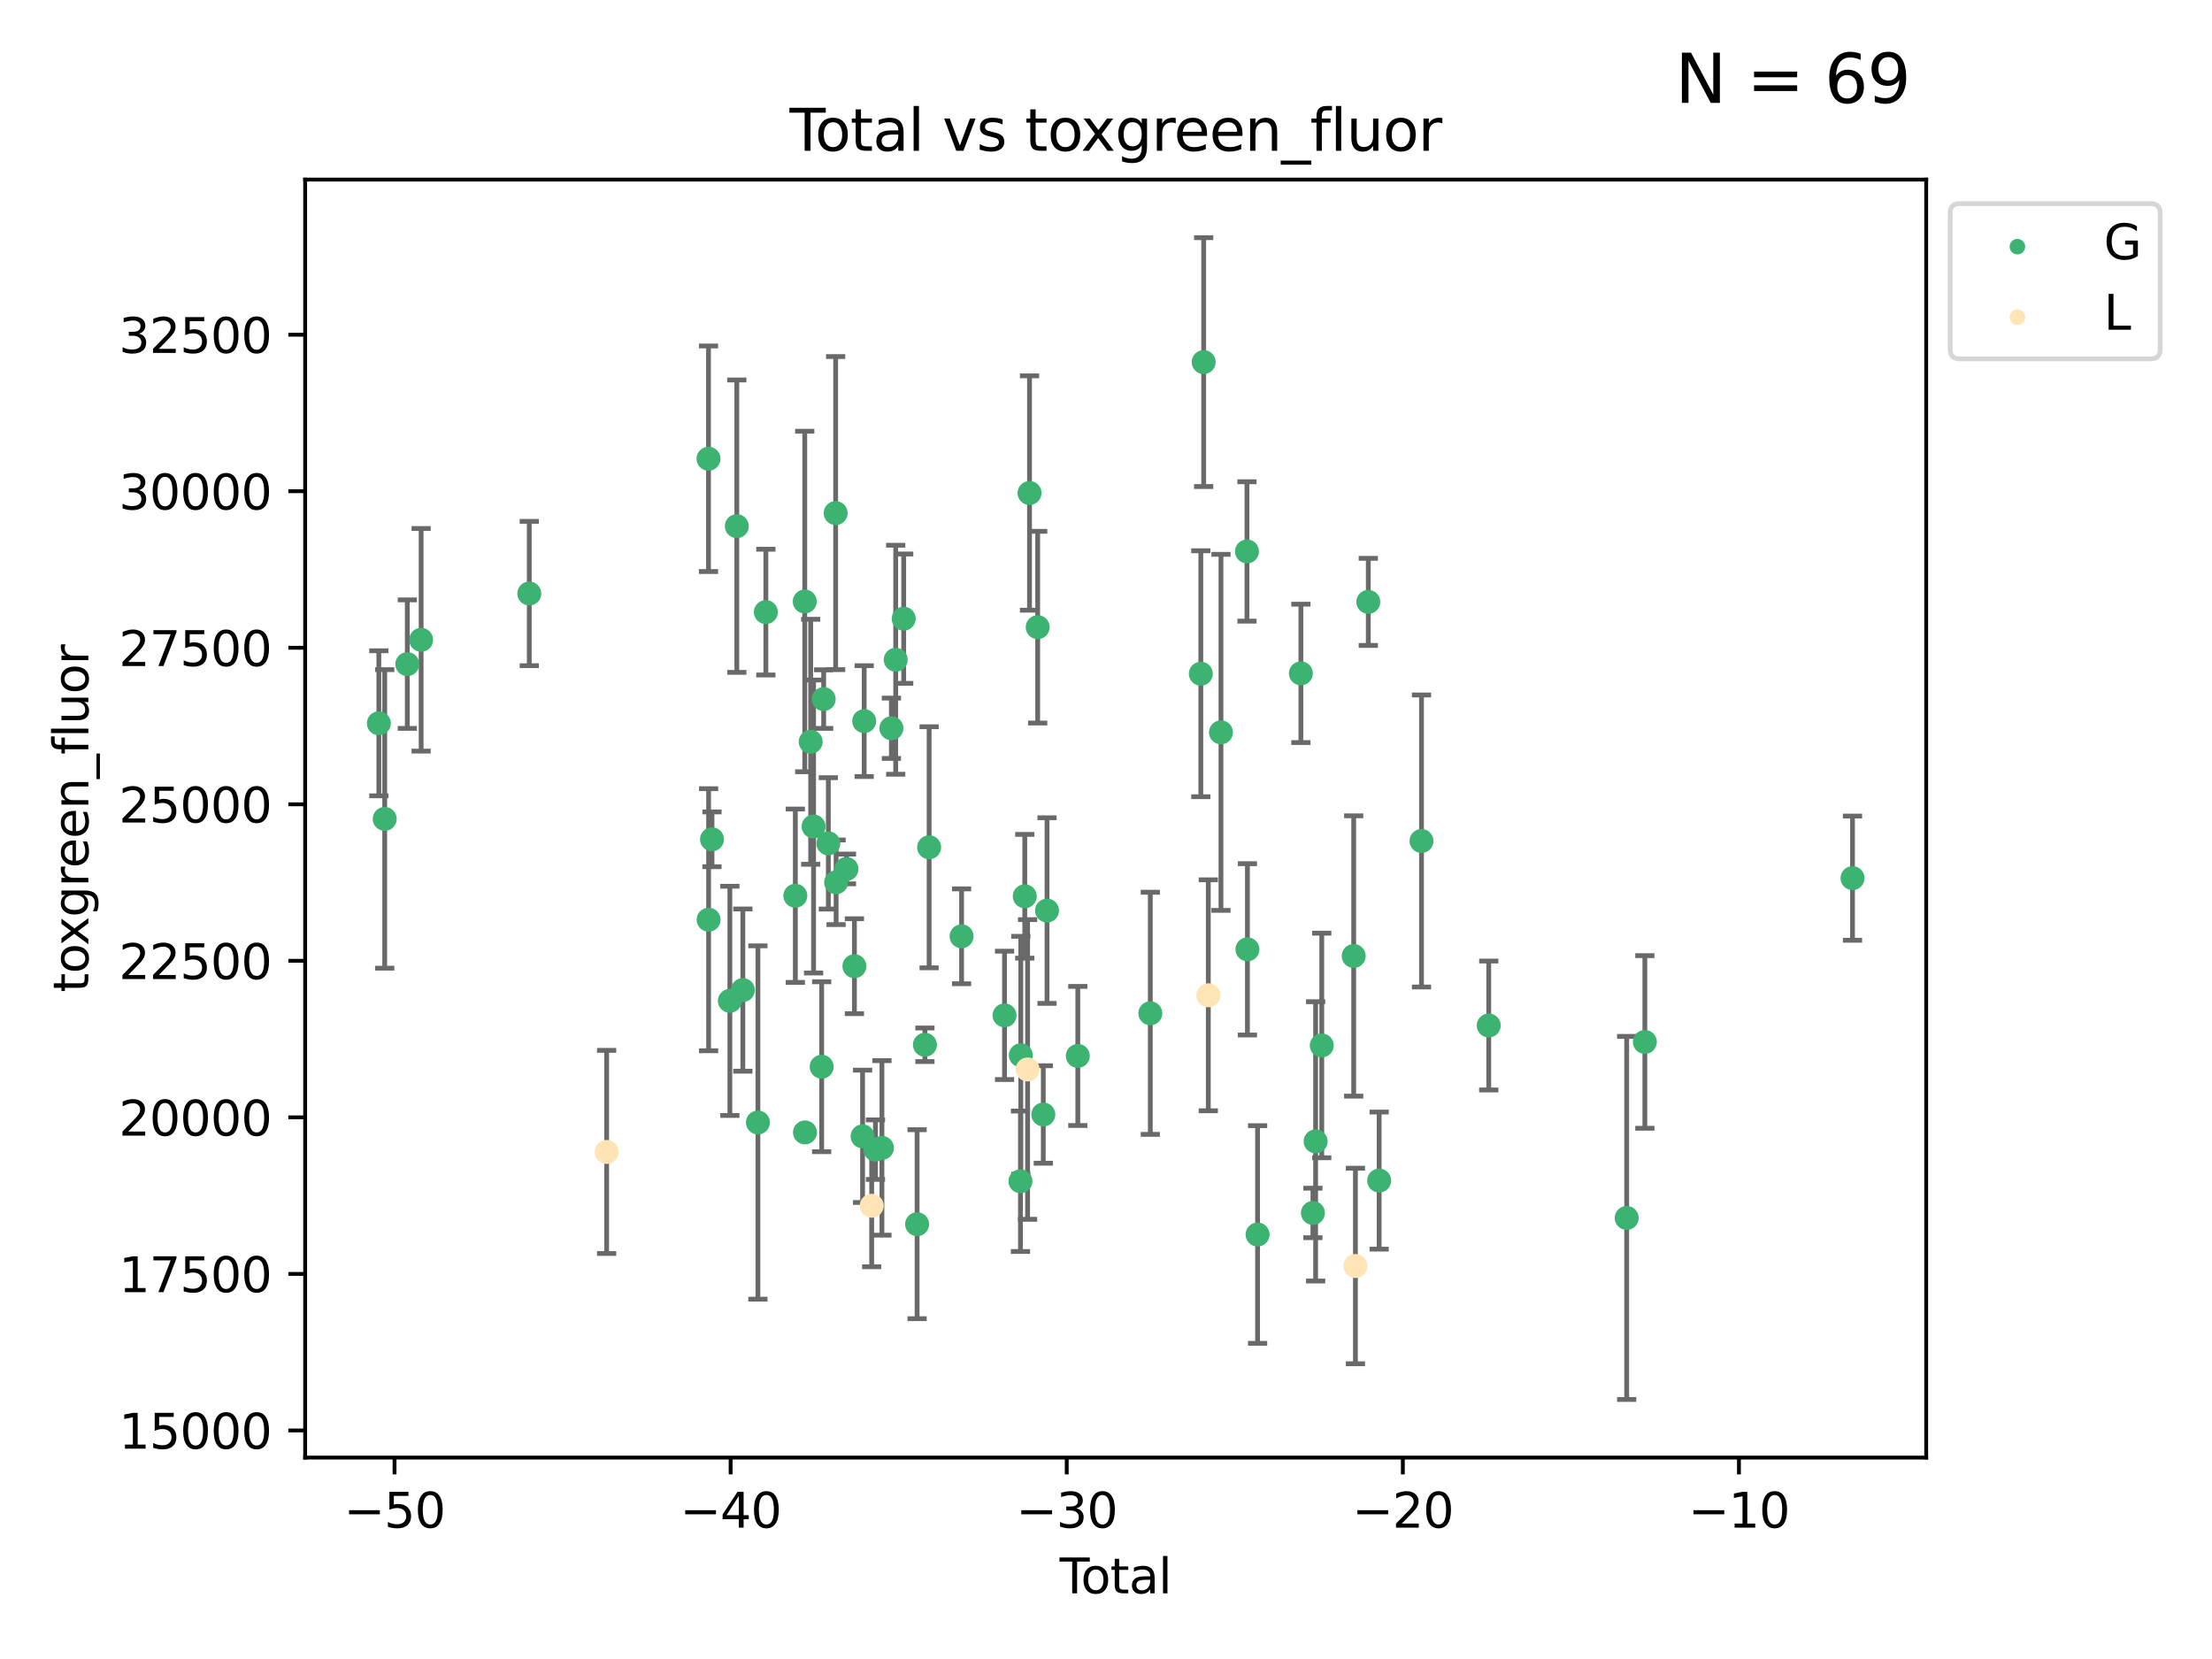 <?xml version="1.0" encoding="utf-8" standalone="no"?>
<!DOCTYPE svg PUBLIC "-//W3C//DTD SVG 1.1//EN"
  "http://www.w3.org/Graphics/SVG/1.1/DTD/svg11.dtd">
<svg xmlns:xlink="http://www.w3.org/1999/xlink" width="460.8pt" height="345.6pt" viewBox="0 0 460.8 345.6" xmlns="http://www.w3.org/2000/svg" version="1.1">
 <defs>
  <style type="text/css">*{stroke-linejoin: round; stroke-linecap: butt}</style>
 </defs>
 <g id="figure_1">
  <g id="patch_1">
   <path d="M 0 345.6 
L 460.8 345.6 
L 460.8 0 
L 0 0 
z
" style="fill: #ffffff"/>
  </g>
  <g id="axes_1">
   <g id="patch_2">
    <path d="M 63.571 303.64 
L 401.26 303.64 
L 401.26 37.411 
L 63.571 37.411 
z
" style="fill: #ffffff"/>
   </g>
   <g id="PathCollection_1">
    <defs>
     <path id="m94016371bf" d="M 0 1.118 
C 0.297 1.118 0.581 1 0.791 0.791 
C 1 0.581 1.118 0.297 1.118 0 
C 1.118 -0.297 1 -0.581 0.791 -0.791 
C 0.581 -1 0.297 -1.118 0 -1.118 
C -0.297 -1.118 -0.581 -1 -0.791 -0.791 
C -1 -0.581 -1.118 -0.297 -1.118 0 
C -1.118 0.297 -1 0.581 -0.791 0.791 
C -0.581 1 -0.297 1.118 0 1.118 
z
" style="stroke: #3cb371"/>
    </defs>
    <g clip-path="url(#pc8289c0c50)">
     <use xlink:href="#m94016371bf" x="78.921" y="150.676" style="fill: #3cb371; stroke: #3cb371"/>
     <use xlink:href="#m94016371bf" x="80.143" y="170.593" style="fill: #3cb371; stroke: #3cb371"/>
     <use xlink:href="#m94016371bf" x="84.848" y="138.35" style="fill: #3cb371; stroke: #3cb371"/>
     <use xlink:href="#m94016371bf" x="87.729" y="133.284" style="fill: #3cb371; stroke: #3cb371"/>
     <use xlink:href="#m94016371bf" x="110.258" y="123.645" style="fill: #3cb371; stroke: #3cb371"/>
     <use xlink:href="#m94016371bf" x="147.595" y="95.566" style="fill: #3cb371; stroke: #3cb371"/>
     <use xlink:href="#m94016371bf" x="147.614" y="191.592" style="fill: #3cb371; stroke: #3cb371"/>
     <use xlink:href="#m94016371bf" x="148.322" y="174.843" style="fill: #3cb371; stroke: #3cb371"/>
     <use xlink:href="#m94016371bf" x="152.044" y="208.496" style="fill: #3cb371; stroke: #3cb371"/>
     <use xlink:href="#m94016371bf" x="153.492" y="109.61" style="fill: #3cb371; stroke: #3cb371"/>
     <use xlink:href="#m94016371bf" x="154.747" y="206.249" style="fill: #3cb371; stroke: #3cb371"/>
     <use xlink:href="#m94016371bf" x="157.889" y="233.834" style="fill: #3cb371; stroke: #3cb371"/>
     <use xlink:href="#m94016371bf" x="159.54" y="127.512" style="fill: #3cb371; stroke: #3cb371"/>
     <use xlink:href="#m94016371bf" x="165.684" y="186.595" style="fill: #3cb371; stroke: #3cb371"/>
     <use xlink:href="#m94016371bf" x="167.644" y="125.302" style="fill: #3cb371; stroke: #3cb371"/>
     <use xlink:href="#m94016371bf" x="167.689" y="235.904" style="fill: #3cb371; stroke: #3cb371"/>
     <use xlink:href="#m94016371bf" x="168.882" y="154.523" style="fill: #3cb371; stroke: #3cb371"/>
     <use xlink:href="#m94016371bf" x="169.483" y="172.174" style="fill: #3cb371; stroke: #3cb371"/>
     <use xlink:href="#m94016371bf" x="171.17" y="222.221" style="fill: #3cb371; stroke: #3cb371"/>
     <use xlink:href="#m94016371bf" x="171.586" y="145.632" style="fill: #3cb371; stroke: #3cb371"/>
     <use xlink:href="#m94016371bf" x="172.557" y="175.689" style="fill: #3cb371; stroke: #3cb371"/>
     <use xlink:href="#m94016371bf" x="174.082" y="106.89" style="fill: #3cb371; stroke: #3cb371"/>
     <use xlink:href="#m94016371bf" x="174.176" y="183.799" style="fill: #3cb371; stroke: #3cb371"/>
     <use xlink:href="#m94016371bf" x="176.336" y="181.019" style="fill: #3cb371; stroke: #3cb371"/>
     <use xlink:href="#m94016371bf" x="177.992" y="201.277" style="fill: #3cb371; stroke: #3cb371"/>
     <use xlink:href="#m94016371bf" x="179.692" y="236.717" style="fill: #3cb371; stroke: #3cb371"/>
     <use xlink:href="#m94016371bf" x="180.026" y="150.221" style="fill: #3cb371; stroke: #3cb371"/>
     <use xlink:href="#m94016371bf" x="182.375" y="239.49" style="fill: #3cb371; stroke: #3cb371"/>
     <use xlink:href="#m94016371bf" x="183.722" y="239.127" style="fill: #3cb371; stroke: #3cb371"/>
     <use xlink:href="#m94016371bf" x="185.695" y="151.707" style="fill: #3cb371; stroke: #3cb371"/>
     <use xlink:href="#m94016371bf" x="186.593" y="137.437" style="fill: #3cb371; stroke: #3cb371"/>
     <use xlink:href="#m94016371bf" x="188.257" y="128.879" style="fill: #3cb371; stroke: #3cb371"/>
     <use xlink:href="#m94016371bf" x="191.05" y="255.024" style="fill: #3cb371; stroke: #3cb371"/>
     <use xlink:href="#m94016371bf" x="192.678" y="217.645" style="fill: #3cb371; stroke: #3cb371"/>
     <use xlink:href="#m94016371bf" x="193.556" y="176.507" style="fill: #3cb371; stroke: #3cb371"/>
     <use xlink:href="#m94016371bf" x="200.313" y="195.051" style="fill: #3cb371; stroke: #3cb371"/>
     <use xlink:href="#m94016371bf" x="209.264" y="211.518" style="fill: #3cb371; stroke: #3cb371"/>
     <use xlink:href="#m94016371bf" x="212.581" y="246.08" style="fill: #3cb371; stroke: #3cb371"/>
     <use xlink:href="#m94016371bf" x="212.653" y="219.825" style="fill: #3cb371; stroke: #3cb371"/>
     <use xlink:href="#m94016371bf" x="213.48" y="186.712" style="fill: #3cb371; stroke: #3cb371"/>
     <use xlink:href="#m94016371bf" x="214.468" y="102.705" style="fill: #3cb371; stroke: #3cb371"/>
     <use xlink:href="#m94016371bf" x="216.169" y="130.654" style="fill: #3cb371; stroke: #3cb371"/>
     <use xlink:href="#m94016371bf" x="217.338" y="232.166" style="fill: #3cb371; stroke: #3cb371"/>
     <use xlink:href="#m94016371bf" x="218.115" y="189.69" style="fill: #3cb371; stroke: #3cb371"/>
     <use xlink:href="#m94016371bf" x="224.528" y="219.971" style="fill: #3cb371; stroke: #3cb371"/>
     <use xlink:href="#m94016371bf" x="239.631" y="211.09" style="fill: #3cb371; stroke: #3cb371"/>
     <use xlink:href="#m94016371bf" x="250.151" y="140.35" style="fill: #3cb371; stroke: #3cb371"/>
     <use xlink:href="#m94016371bf" x="250.747" y="75.432" style="fill: #3cb371; stroke: #3cb371"/>
     <use xlink:href="#m94016371bf" x="254.349" y="152.566" style="fill: #3cb371; stroke: #3cb371"/>
     <use xlink:href="#m94016371bf" x="259.768" y="114.874" style="fill: #3cb371; stroke: #3cb371"/>
     <use xlink:href="#m94016371bf" x="259.861" y="197.765" style="fill: #3cb371; stroke: #3cb371"/>
     <use xlink:href="#m94016371bf" x="261.977" y="257.169" style="fill: #3cb371; stroke: #3cb371"/>
     <use xlink:href="#m94016371bf" x="270.997" y="140.275" style="fill: #3cb371; stroke: #3cb371"/>
     <use xlink:href="#m94016371bf" x="273.503" y="252.678" style="fill: #3cb371; stroke: #3cb371"/>
     <use xlink:href="#m94016371bf" x="274.068" y="237.766" style="fill: #3cb371; stroke: #3cb371"/>
     <use xlink:href="#m94016371bf" x="275.346" y="217.788" style="fill: #3cb371; stroke: #3cb371"/>
     <use xlink:href="#m94016371bf" x="281.999" y="199.151" style="fill: #3cb371; stroke: #3cb371"/>
     <use xlink:href="#m94016371bf" x="285.041" y="125.385" style="fill: #3cb371; stroke: #3cb371"/>
     <use xlink:href="#m94016371bf" x="287.302" y="245.936" style="fill: #3cb371; stroke: #3cb371"/>
     <use xlink:href="#m94016371bf" x="296.121" y="175.194" style="fill: #3cb371; stroke: #3cb371"/>
     <use xlink:href="#m94016371bf" x="310.133" y="213.631" style="fill: #3cb371; stroke: #3cb371"/>
     <use xlink:href="#m94016371bf" x="338.867" y="253.721" style="fill: #3cb371; stroke: #3cb371"/>
     <use xlink:href="#m94016371bf" x="342.654" y="217.057" style="fill: #3cb371; stroke: #3cb371"/>
     <use xlink:href="#m94016371bf" x="385.911" y="182.934" style="fill: #3cb371; stroke: #3cb371"/>
    </g>
   </g>
   <g id="PathCollection_2">
    <defs>
     <path id="md4fbd5dc85" d="M 0 1.118 
C 0.297 1.118 0.581 1 0.791 0.791 
C 1 0.581 1.118 0.297 1.118 0 
C 1.118 -0.297 1 -0.581 0.791 -0.791 
C 0.581 -1 0.297 -1.118 0 -1.118 
C -0.297 -1.118 -0.581 -1 -0.791 -0.791 
C -1 -0.581 -1.118 -0.297 -1.118 0 
C -1.118 0.297 -1 0.581 -0.791 0.791 
C -0.581 1 -0.297 1.118 0 1.118 
z
" style="stroke: #ffe4b5"/>
    </defs>
    <g clip-path="url(#pc8289c0c50)">
     <use xlink:href="#md4fbd5dc85" x="126.375" y="239.971" style="fill: #ffe4b5; stroke: #ffe4b5"/>
     <use xlink:href="#md4fbd5dc85" x="181.589" y="251.179" style="fill: #ffe4b5; stroke: #ffe4b5"/>
     <use xlink:href="#md4fbd5dc85" x="214.068" y="222.789" style="fill: #ffe4b5; stroke: #ffe4b5"/>
     <use xlink:href="#md4fbd5dc85" x="251.712" y="207.336" style="fill: #ffe4b5; stroke: #ffe4b5"/>
     <use xlink:href="#md4fbd5dc85" x="282.36" y="263.729" style="fill: #ffe4b5; stroke: #ffe4b5"/>
    </g>
   </g>
   <g id="matplotlib.axis_1">
    <g id="xtick_1">
     <g id="line2d_1">
      <defs>
       <path id="mdca7667e0c" d="M 0 0 
L 0 3.5 
" style="stroke: #000000; stroke-width: 0.8"/>
      </defs>
      <g>
       <use xlink:href="#mdca7667e0c" x="82.19" y="303.64" style="stroke: #000000; stroke-width: 0.8"/>
      </g>
     </g>
     <g id="text_1">
      <!-- −50 -->
      <g transform="translate(71.637 318.238)scale(0.1 -0.1)">
       <defs>
        <path id="DejaVuSans-2212" d="M 678 2272 
L 4684 2272 
L 4684 1741 
L 678 1741 
L 678 2272 
z
" transform="scale(0.016)"/>
        <path id="DejaVuSans-35" d="M 691 4666 
L 3169 4666 
L 3169 4134 
L 1269 4134 
L 1269 2991 
Q 1406 3038 1543 3061 
Q 1681 3084 1819 3084 
Q 2600 3084 3056 2656 
Q 3513 2228 3513 1497 
Q 3513 744 3044 326 
Q 2575 -91 1722 -91 
Q 1428 -91 1123 -41 
Q 819 9 494 109 
L 494 744 
Q 775 591 1075 516 
Q 1375 441 1709 441 
Q 2250 441 2565 725 
Q 2881 1009 2881 1497 
Q 2881 1984 2565 2268 
Q 2250 2553 1709 2553 
Q 1456 2553 1204 2497 
Q 953 2441 691 2322 
L 691 4666 
z
" transform="scale(0.016)"/>
        <path id="DejaVuSans-30" d="M 2034 4250 
Q 1547 4250 1301 3770 
Q 1056 3291 1056 2328 
Q 1056 1369 1301 889 
Q 1547 409 2034 409 
Q 2525 409 2770 889 
Q 3016 1369 3016 2328 
Q 3016 3291 2770 3770 
Q 2525 4250 2034 4250 
z
M 2034 4750 
Q 2819 4750 3233 4129 
Q 3647 3509 3647 2328 
Q 3647 1150 3233 529 
Q 2819 -91 2034 -91 
Q 1250 -91 836 529 
Q 422 1150 422 2328 
Q 422 3509 836 4129 
Q 1250 4750 2034 4750 
z
" transform="scale(0.016)"/>
       </defs>
       <use xlink:href="#DejaVuSans-2212"/>
       <use xlink:href="#DejaVuSans-35" x="83.789"/>
       <use xlink:href="#DejaVuSans-30" x="147.412"/>
      </g>
     </g>
    </g>
    <g id="xtick_2">
     <g id="line2d_2">
      <g>
       <use xlink:href="#mdca7667e0c" x="152.205" y="303.64" style="stroke: #000000; stroke-width: 0.8"/>
      </g>
     </g>
     <g id="text_2">
      <!-- −40 -->
      <g transform="translate(141.653 318.238)scale(0.1 -0.1)">
       <defs>
        <path id="DejaVuSans-34" d="M 2419 4116 
L 825 1625 
L 2419 1625 
L 2419 4116 
z
M 2253 4666 
L 3047 4666 
L 3047 1625 
L 3713 1625 
L 3713 1100 
L 3047 1100 
L 3047 0 
L 2419 0 
L 2419 1100 
L 313 1100 
L 313 1709 
L 2253 4666 
z
" transform="scale(0.016)"/>
       </defs>
       <use xlink:href="#DejaVuSans-2212"/>
       <use xlink:href="#DejaVuSans-34" x="83.789"/>
       <use xlink:href="#DejaVuSans-30" x="147.412"/>
      </g>
     </g>
    </g>
    <g id="xtick_3">
     <g id="line2d_3">
      <g>
       <use xlink:href="#mdca7667e0c" x="222.221" y="303.64" style="stroke: #000000; stroke-width: 0.8"/>
      </g>
     </g>
     <g id="text_3">
      <!-- −30 -->
      <g transform="translate(211.669 318.238)scale(0.1 -0.1)">
       <defs>
        <path id="DejaVuSans-33" d="M 2597 2516 
Q 3050 2419 3304 2112 
Q 3559 1806 3559 1356 
Q 3559 666 3084 287 
Q 2609 -91 1734 -91 
Q 1441 -91 1130 -33 
Q 819 25 488 141 
L 488 750 
Q 750 597 1062 519 
Q 1375 441 1716 441 
Q 2309 441 2620 675 
Q 2931 909 2931 1356 
Q 2931 1769 2642 2001 
Q 2353 2234 1838 2234 
L 1294 2234 
L 1294 2753 
L 1863 2753 
Q 2328 2753 2575 2939 
Q 2822 3125 2822 3475 
Q 2822 3834 2567 4026 
Q 2313 4219 1838 4219 
Q 1578 4219 1281 4162 
Q 984 4106 628 3988 
L 628 4550 
Q 988 4650 1302 4700 
Q 1616 4750 1894 4750 
Q 2613 4750 3031 4423 
Q 3450 4097 3450 3541 
Q 3450 3153 3228 2886 
Q 3006 2619 2597 2516 
z
" transform="scale(0.016)"/>
       </defs>
       <use xlink:href="#DejaVuSans-2212"/>
       <use xlink:href="#DejaVuSans-33" x="83.789"/>
       <use xlink:href="#DejaVuSans-30" x="147.412"/>
      </g>
     </g>
    </g>
    <g id="xtick_4">
     <g id="line2d_4">
      <g>
       <use xlink:href="#mdca7667e0c" x="292.237" y="303.64" style="stroke: #000000; stroke-width: 0.8"/>
      </g>
     </g>
     <g id="text_4">
      <!-- −20 -->
      <g transform="translate(281.684 318.238)scale(0.1 -0.1)">
       <defs>
        <path id="DejaVuSans-32" d="M 1228 531 
L 3431 531 
L 3431 0 
L 469 0 
L 469 531 
Q 828 903 1448 1529 
Q 2069 2156 2228 2338 
Q 2531 2678 2651 2914 
Q 2772 3150 2772 3378 
Q 2772 3750 2511 3984 
Q 2250 4219 1831 4219 
Q 1534 4219 1204 4116 
Q 875 4013 500 3803 
L 500 4441 
Q 881 4594 1212 4672 
Q 1544 4750 1819 4750 
Q 2544 4750 2975 4387 
Q 3406 4025 3406 3419 
Q 3406 3131 3298 2873 
Q 3191 2616 2906 2266 
Q 2828 2175 2409 1742 
Q 1991 1309 1228 531 
z
" transform="scale(0.016)"/>
       </defs>
       <use xlink:href="#DejaVuSans-2212"/>
       <use xlink:href="#DejaVuSans-32" x="83.789"/>
       <use xlink:href="#DejaVuSans-30" x="147.412"/>
      </g>
     </g>
    </g>
    <g id="xtick_5">
     <g id="line2d_5">
      <g>
       <use xlink:href="#mdca7667e0c" x="362.252" y="303.64" style="stroke: #000000; stroke-width: 0.8"/>
      </g>
     </g>
     <g id="text_5">
      <!-- −10 -->
      <g transform="translate(351.7 318.238)scale(0.1 -0.1)">
       <defs>
        <path id="DejaVuSans-31" d="M 794 531 
L 1825 531 
L 1825 4091 
L 703 3866 
L 703 4441 
L 1819 4666 
L 2450 4666 
L 2450 531 
L 3481 531 
L 3481 0 
L 794 0 
L 794 531 
z
" transform="scale(0.016)"/>
       </defs>
       <use xlink:href="#DejaVuSans-2212"/>
       <use xlink:href="#DejaVuSans-31" x="83.789"/>
       <use xlink:href="#DejaVuSans-30" x="147.412"/>
      </g>
     </g>
    </g>
    <g id="text_6">
     <!-- Total -->
     <g transform="translate(220.739 331.917)scale(0.1 -0.1)">
      <defs>
       <path id="DejaVuSans-54" d="M -19 4666 
L 3928 4666 
L 3928 4134 
L 2272 4134 
L 2272 0 
L 1638 0 
L 1638 4134 
L -19 4134 
L -19 4666 
z
" transform="scale(0.016)"/>
       <path id="DejaVuSans-6f" d="M 1959 3097 
Q 1497 3097 1228 2736 
Q 959 2375 959 1747 
Q 959 1119 1226 758 
Q 1494 397 1959 397 
Q 2419 397 2687 759 
Q 2956 1122 2956 1747 
Q 2956 2369 2687 2733 
Q 2419 3097 1959 3097 
z
M 1959 3584 
Q 2709 3584 3137 3096 
Q 3566 2609 3566 1747 
Q 3566 888 3137 398 
Q 2709 -91 1959 -91 
Q 1206 -91 779 398 
Q 353 888 353 1747 
Q 353 2609 779 3096 
Q 1206 3584 1959 3584 
z
" transform="scale(0.016)"/>
       <path id="DejaVuSans-74" d="M 1172 4494 
L 1172 3500 
L 2356 3500 
L 2356 3053 
L 1172 3053 
L 1172 1153 
Q 1172 725 1289 603 
Q 1406 481 1766 481 
L 2356 481 
L 2356 0 
L 1766 0 
Q 1100 0 847 248 
Q 594 497 594 1153 
L 594 3053 
L 172 3053 
L 172 3500 
L 594 3500 
L 594 4494 
L 1172 4494 
z
" transform="scale(0.016)"/>
       <path id="DejaVuSans-61" d="M 2194 1759 
Q 1497 1759 1228 1600 
Q 959 1441 959 1056 
Q 959 750 1161 570 
Q 1363 391 1709 391 
Q 2188 391 2477 730 
Q 2766 1069 2766 1631 
L 2766 1759 
L 2194 1759 
z
M 3341 1997 
L 3341 0 
L 2766 0 
L 2766 531 
Q 2569 213 2275 61 
Q 1981 -91 1556 -91 
Q 1019 -91 701 211 
Q 384 513 384 1019 
Q 384 1609 779 1909 
Q 1175 2209 1959 2209 
L 2766 2209 
L 2766 2266 
Q 2766 2663 2505 2880 
Q 2244 3097 1772 3097 
Q 1472 3097 1187 3025 
Q 903 2953 641 2809 
L 641 3341 
Q 956 3463 1253 3523 
Q 1550 3584 1831 3584 
Q 2591 3584 2966 3190 
Q 3341 2797 3341 1997 
z
" transform="scale(0.016)"/>
       <path id="DejaVuSans-6c" d="M 603 4863 
L 1178 4863 
L 1178 0 
L 603 0 
L 603 4863 
z
" transform="scale(0.016)"/>
      </defs>
      <use xlink:href="#DejaVuSans-54"/>
      <use xlink:href="#DejaVuSans-6f" x="44.084"/>
      <use xlink:href="#DejaVuSans-74" x="105.266"/>
      <use xlink:href="#DejaVuSans-61" x="144.475"/>
      <use xlink:href="#DejaVuSans-6c" x="205.754"/>
     </g>
    </g>
   </g>
   <g id="matplotlib.axis_2">
    <g id="ytick_1">
     <g id="line2d_6">
      <defs>
       <path id="mb3079308d1" d="M 0 0 
L -3.5 0 
" style="stroke: #000000; stroke-width: 0.8"/>
      </defs>
      <g>
       <use xlink:href="#mb3079308d1" x="63.571" y="297.985" style="stroke: #000000; stroke-width: 0.8"/>
      </g>
     </g>
     <g id="text_7">
      <!-- 15000 -->
      <g transform="translate(24.759 301.784)scale(0.1 -0.1)">
       <use xlink:href="#DejaVuSans-31"/>
       <use xlink:href="#DejaVuSans-35" x="63.623"/>
       <use xlink:href="#DejaVuSans-30" x="127.246"/>
       <use xlink:href="#DejaVuSans-30" x="190.869"/>
       <use xlink:href="#DejaVuSans-30" x="254.492"/>
      </g>
     </g>
    </g>
    <g id="ytick_2">
     <g id="line2d_7">
      <g>
       <use xlink:href="#mb3079308d1" x="63.571" y="265.376" style="stroke: #000000; stroke-width: 0.8"/>
      </g>
     </g>
     <g id="text_8">
      <!-- 17500 -->
      <g transform="translate(24.759 269.175)scale(0.1 -0.1)">
       <defs>
        <path id="DejaVuSans-37" d="M 525 4666 
L 3525 4666 
L 3525 4397 
L 1831 0 
L 1172 0 
L 2766 4134 
L 525 4134 
L 525 4666 
z
" transform="scale(0.016)"/>
       </defs>
       <use xlink:href="#DejaVuSans-31"/>
       <use xlink:href="#DejaVuSans-37" x="63.623"/>
       <use xlink:href="#DejaVuSans-35" x="127.246"/>
       <use xlink:href="#DejaVuSans-30" x="190.869"/>
       <use xlink:href="#DejaVuSans-30" x="254.492"/>
      </g>
     </g>
    </g>
    <g id="ytick_3">
     <g id="line2d_8">
      <g>
       <use xlink:href="#mb3079308d1" x="63.571" y="232.767" style="stroke: #000000; stroke-width: 0.8"/>
      </g>
     </g>
     <g id="text_9">
      <!-- 20000 -->
      <g transform="translate(24.759 236.566)scale(0.1 -0.1)">
       <use xlink:href="#DejaVuSans-32"/>
       <use xlink:href="#DejaVuSans-30" x="63.623"/>
       <use xlink:href="#DejaVuSans-30" x="127.246"/>
       <use xlink:href="#DejaVuSans-30" x="190.869"/>
       <use xlink:href="#DejaVuSans-30" x="254.492"/>
      </g>
     </g>
    </g>
    <g id="ytick_4">
     <g id="line2d_9">
      <g>
       <use xlink:href="#mb3079308d1" x="63.571" y="200.158" style="stroke: #000000; stroke-width: 0.8"/>
      </g>
     </g>
     <g id="text_10">
      <!-- 22500 -->
      <g transform="translate(24.759 203.957)scale(0.1 -0.1)">
       <use xlink:href="#DejaVuSans-32"/>
       <use xlink:href="#DejaVuSans-32" x="63.623"/>
       <use xlink:href="#DejaVuSans-35" x="127.246"/>
       <use xlink:href="#DejaVuSans-30" x="190.869"/>
       <use xlink:href="#DejaVuSans-30" x="254.492"/>
      </g>
     </g>
    </g>
    <g id="ytick_5">
     <g id="line2d_10">
      <g>
       <use xlink:href="#mb3079308d1" x="63.571" y="167.549" style="stroke: #000000; stroke-width: 0.8"/>
      </g>
     </g>
     <g id="text_11">
      <!-- 25000 -->
      <g transform="translate(24.759 171.349)scale(0.1 -0.1)">
       <use xlink:href="#DejaVuSans-32"/>
       <use xlink:href="#DejaVuSans-35" x="63.623"/>
       <use xlink:href="#DejaVuSans-30" x="127.246"/>
       <use xlink:href="#DejaVuSans-30" x="190.869"/>
       <use xlink:href="#DejaVuSans-30" x="254.492"/>
      </g>
     </g>
    </g>
    <g id="ytick_6">
     <g id="line2d_11">
      <g>
       <use xlink:href="#mb3079308d1" x="63.571" y="134.94" style="stroke: #000000; stroke-width: 0.8"/>
      </g>
     </g>
     <g id="text_12">
      <!-- 27500 -->
      <g transform="translate(24.759 138.74)scale(0.1 -0.1)">
       <use xlink:href="#DejaVuSans-32"/>
       <use xlink:href="#DejaVuSans-37" x="63.623"/>
       <use xlink:href="#DejaVuSans-35" x="127.246"/>
       <use xlink:href="#DejaVuSans-30" x="190.869"/>
       <use xlink:href="#DejaVuSans-30" x="254.492"/>
      </g>
     </g>
    </g>
    <g id="ytick_7">
     <g id="line2d_12">
      <g>
       <use xlink:href="#mb3079308d1" x="63.571" y="102.332" style="stroke: #000000; stroke-width: 0.8"/>
      </g>
     </g>
     <g id="text_13">
      <!-- 30000 -->
      <g transform="translate(24.759 106.131)scale(0.1 -0.1)">
       <use xlink:href="#DejaVuSans-33"/>
       <use xlink:href="#DejaVuSans-30" x="63.623"/>
       <use xlink:href="#DejaVuSans-30" x="127.246"/>
       <use xlink:href="#DejaVuSans-30" x="190.869"/>
       <use xlink:href="#DejaVuSans-30" x="254.492"/>
      </g>
     </g>
    </g>
    <g id="ytick_8">
     <g id="line2d_13">
      <g>
       <use xlink:href="#mb3079308d1" x="63.571" y="69.723" style="stroke: #000000; stroke-width: 0.8"/>
      </g>
     </g>
     <g id="text_14">
      <!-- 32500 -->
      <g transform="translate(24.759 73.522)scale(0.1 -0.1)">
       <use xlink:href="#DejaVuSans-33"/>
       <use xlink:href="#DejaVuSans-32" x="63.623"/>
       <use xlink:href="#DejaVuSans-35" x="127.246"/>
       <use xlink:href="#DejaVuSans-30" x="190.869"/>
       <use xlink:href="#DejaVuSans-30" x="254.492"/>
      </g>
     </g>
    </g>
    <g id="text_15">
     <!-- toxgreen_fluor -->
     <g transform="translate(18.401 206.72)rotate(-90)scale(0.1 -0.1)">
      <defs>
       <path id="DejaVuSans-78" d="M 3513 3500 
L 2247 1797 
L 3578 0 
L 2900 0 
L 1881 1375 
L 863 0 
L 184 0 
L 1544 1831 
L 300 3500 
L 978 3500 
L 1906 2253 
L 2834 3500 
L 3513 3500 
z
" transform="scale(0.016)"/>
       <path id="DejaVuSans-67" d="M 2906 1791 
Q 2906 2416 2648 2759 
Q 2391 3103 1925 3103 
Q 1463 3103 1205 2759 
Q 947 2416 947 1791 
Q 947 1169 1205 825 
Q 1463 481 1925 481 
Q 2391 481 2648 825 
Q 2906 1169 2906 1791 
z
M 3481 434 
Q 3481 -459 3084 -895 
Q 2688 -1331 1869 -1331 
Q 1566 -1331 1297 -1286 
Q 1028 -1241 775 -1147 
L 775 -588 
Q 1028 -725 1275 -790 
Q 1522 -856 1778 -856 
Q 2344 -856 2625 -561 
Q 2906 -266 2906 331 
L 2906 616 
Q 2728 306 2450 153 
Q 2172 0 1784 0 
Q 1141 0 747 490 
Q 353 981 353 1791 
Q 353 2603 747 3093 
Q 1141 3584 1784 3584 
Q 2172 3584 2450 3431 
Q 2728 3278 2906 2969 
L 2906 3500 
L 3481 3500 
L 3481 434 
z
" transform="scale(0.016)"/>
       <path id="DejaVuSans-72" d="M 2631 2963 
Q 2534 3019 2420 3045 
Q 2306 3072 2169 3072 
Q 1681 3072 1420 2755 
Q 1159 2438 1159 1844 
L 1159 0 
L 581 0 
L 581 3500 
L 1159 3500 
L 1159 2956 
Q 1341 3275 1631 3429 
Q 1922 3584 2338 3584 
Q 2397 3584 2469 3576 
Q 2541 3569 2628 3553 
L 2631 2963 
z
" transform="scale(0.016)"/>
       <path id="DejaVuSans-65" d="M 3597 1894 
L 3597 1613 
L 953 1613 
Q 991 1019 1311 708 
Q 1631 397 2203 397 
Q 2534 397 2845 478 
Q 3156 559 3463 722 
L 3463 178 
Q 3153 47 2828 -22 
Q 2503 -91 2169 -91 
Q 1331 -91 842 396 
Q 353 884 353 1716 
Q 353 2575 817 3079 
Q 1281 3584 2069 3584 
Q 2775 3584 3186 3129 
Q 3597 2675 3597 1894 
z
M 3022 2063 
Q 3016 2534 2758 2815 
Q 2500 3097 2075 3097 
Q 1594 3097 1305 2825 
Q 1016 2553 972 2059 
L 3022 2063 
z
" transform="scale(0.016)"/>
       <path id="DejaVuSans-6e" d="M 3513 2113 
L 3513 0 
L 2938 0 
L 2938 2094 
Q 2938 2591 2744 2837 
Q 2550 3084 2163 3084 
Q 1697 3084 1428 2787 
Q 1159 2491 1159 1978 
L 1159 0 
L 581 0 
L 581 3500 
L 1159 3500 
L 1159 2956 
Q 1366 3272 1645 3428 
Q 1925 3584 2291 3584 
Q 2894 3584 3203 3211 
Q 3513 2838 3513 2113 
z
" transform="scale(0.016)"/>
       <path id="DejaVuSans-5f" d="M 3263 -1063 
L 3263 -1509 
L -63 -1509 
L -63 -1063 
L 3263 -1063 
z
" transform="scale(0.016)"/>
       <path id="DejaVuSans-66" d="M 2375 4863 
L 2375 4384 
L 1825 4384 
Q 1516 4384 1395 4259 
Q 1275 4134 1275 3809 
L 1275 3500 
L 2222 3500 
L 2222 3053 
L 1275 3053 
L 1275 0 
L 697 0 
L 697 3053 
L 147 3053 
L 147 3500 
L 697 3500 
L 697 3744 
Q 697 4328 969 4595 
Q 1241 4863 1831 4863 
L 2375 4863 
z
" transform="scale(0.016)"/>
       <path id="DejaVuSans-75" d="M 544 1381 
L 544 3500 
L 1119 3500 
L 1119 1403 
Q 1119 906 1312 657 
Q 1506 409 1894 409 
Q 2359 409 2629 706 
Q 2900 1003 2900 1516 
L 2900 3500 
L 3475 3500 
L 3475 0 
L 2900 0 
L 2900 538 
Q 2691 219 2414 64 
Q 2138 -91 1772 -91 
Q 1169 -91 856 284 
Q 544 659 544 1381 
z
M 1991 3584 
L 1991 3584 
z
" transform="scale(0.016)"/>
      </defs>
      <use xlink:href="#DejaVuSans-74"/>
      <use xlink:href="#DejaVuSans-6f" x="39.209"/>
      <use xlink:href="#DejaVuSans-78" x="97.266"/>
      <use xlink:href="#DejaVuSans-67" x="156.445"/>
      <use xlink:href="#DejaVuSans-72" x="219.922"/>
      <use xlink:href="#DejaVuSans-65" x="258.785"/>
      <use xlink:href="#DejaVuSans-65" x="320.309"/>
      <use xlink:href="#DejaVuSans-6e" x="381.832"/>
      <use xlink:href="#DejaVuSans-5f" x="445.211"/>
      <use xlink:href="#DejaVuSans-66" x="495.211"/>
      <use xlink:href="#DejaVuSans-6c" x="530.416"/>
      <use xlink:href="#DejaVuSans-75" x="558.199"/>
      <use xlink:href="#DejaVuSans-6f" x="621.578"/>
      <use xlink:href="#DejaVuSans-72" x="682.76"/>
     </g>
    </g>
   </g>
   <g id="LineCollection_1">
    <path d="M 78.921 165.781 
L 78.921 135.571 
" clip-path="url(#pc8289c0c50)" style="fill: none; stroke: #696969"/>
    <path d="M 80.143 201.69 
L 80.143 139.496 
" clip-path="url(#pc8289c0c50)" style="fill: none; stroke: #696969"/>
    <path d="M 84.848 151.734 
L 84.848 124.966 
" clip-path="url(#pc8289c0c50)" style="fill: none; stroke: #696969"/>
    <path d="M 87.729 156.472 
L 87.729 110.097 
" clip-path="url(#pc8289c0c50)" style="fill: none; stroke: #696969"/>
    <path d="M 110.258 138.68 
L 110.258 108.611 
" clip-path="url(#pc8289c0c50)" style="fill: none; stroke: #696969"/>
    <path d="M 147.595 119.057 
L 147.595 72.075 
" clip-path="url(#pc8289c0c50)" style="fill: none; stroke: #696969"/>
    <path d="M 147.614 218.89 
L 147.614 164.294 
" clip-path="url(#pc8289c0c50)" style="fill: none; stroke: #696969"/>
    <path d="M 148.322 180.551 
L 148.322 169.135 
" clip-path="url(#pc8289c0c50)" style="fill: none; stroke: #696969"/>
    <path d="M 152.044 232.369 
L 152.044 184.624 
" clip-path="url(#pc8289c0c50)" style="fill: none; stroke: #696969"/>
    <path d="M 153.492 140.061 
L 153.492 79.159 
" clip-path="url(#pc8289c0c50)" style="fill: none; stroke: #696969"/>
    <path d="M 154.747 223.149 
L 154.747 189.349 
" clip-path="url(#pc8289c0c50)" style="fill: none; stroke: #696969"/>
    <path d="M 157.889 270.634 
L 157.889 197.034 
" clip-path="url(#pc8289c0c50)" style="fill: none; stroke: #696969"/>
    <path d="M 159.54 140.61 
L 159.54 114.415 
" clip-path="url(#pc8289c0c50)" style="fill: none; stroke: #696969"/>
    <path d="M 165.684 204.652 
L 165.684 168.538 
" clip-path="url(#pc8289c0c50)" style="fill: none; stroke: #696969"/>
    <path d="M 167.644 160.773 
L 167.644 89.83 
" clip-path="url(#pc8289c0c50)" style="fill: none; stroke: #696969"/>
    <path d="M 167.689 236.88 
L 167.689 234.928 
" clip-path="url(#pc8289c0c50)" style="fill: none; stroke: #696969"/>
    <path d="M 168.882 180.043 
L 168.882 129.003 
" clip-path="url(#pc8289c0c50)" style="fill: none; stroke: #696969"/>
    <path d="M 169.483 202.689 
L 169.483 141.659 
" clip-path="url(#pc8289c0c50)" style="fill: none; stroke: #696969"/>
    <path d="M 171.17 239.919 
L 171.17 204.522 
" clip-path="url(#pc8289c0c50)" style="fill: none; stroke: #696969"/>
    <path d="M 171.586 151.735 
L 171.586 139.53 
" clip-path="url(#pc8289c0c50)" style="fill: none; stroke: #696969"/>
    <path d="M 172.557 189.372 
L 172.557 162.006 
" clip-path="url(#pc8289c0c50)" style="fill: none; stroke: #696969"/>
    <path d="M 174.082 139.503 
L 174.082 74.277 
" clip-path="url(#pc8289c0c50)" style="fill: none; stroke: #696969"/>
    <path d="M 174.176 192.607 
L 174.176 174.991 
" clip-path="url(#pc8289c0c50)" style="fill: none; stroke: #696969"/>
    <path d="M 176.336 184.119 
L 176.336 177.919 
" clip-path="url(#pc8289c0c50)" style="fill: none; stroke: #696969"/>
    <path d="M 177.992 211.161 
L 177.992 191.393 
" clip-path="url(#pc8289c0c50)" style="fill: none; stroke: #696969"/>
    <path d="M 179.692 250.497 
L 179.692 222.937 
" clip-path="url(#pc8289c0c50)" style="fill: none; stroke: #696969"/>
    <path d="M 180.026 161.767 
L 180.026 138.675 
" clip-path="url(#pc8289c0c50)" style="fill: none; stroke: #696969"/>
    <path d="M 182.375 245.691 
L 182.375 233.29 
" clip-path="url(#pc8289c0c50)" style="fill: none; stroke: #696969"/>
    <path d="M 183.722 257.304 
L 183.722 220.95 
" clip-path="url(#pc8289c0c50)" style="fill: none; stroke: #696969"/>
    <path d="M 185.695 157.99 
L 185.695 145.424 
" clip-path="url(#pc8289c0c50)" style="fill: none; stroke: #696969"/>
    <path d="M 186.593 161.29 
L 186.593 113.584 
" clip-path="url(#pc8289c0c50)" style="fill: none; stroke: #696969"/>
    <path d="M 188.257 142.35 
L 188.257 115.408 
" clip-path="url(#pc8289c0c50)" style="fill: none; stroke: #696969"/>
    <path d="M 191.05 274.706 
L 191.05 235.341 
" clip-path="url(#pc8289c0c50)" style="fill: none; stroke: #696969"/>
    <path d="M 192.678 221.144 
L 192.678 214.146 
" clip-path="url(#pc8289c0c50)" style="fill: none; stroke: #696969"/>
    <path d="M 193.556 201.618 
L 193.556 151.395 
" clip-path="url(#pc8289c0c50)" style="fill: none; stroke: #696969"/>
    <path d="M 200.313 204.935 
L 200.313 185.167 
" clip-path="url(#pc8289c0c50)" style="fill: none; stroke: #696969"/>
    <path d="M 209.264 224.885 
L 209.264 198.151 
" clip-path="url(#pc8289c0c50)" style="fill: none; stroke: #696969"/>
    <path d="M 212.581 260.71 
L 212.581 231.449 
" clip-path="url(#pc8289c0c50)" style="fill: none; stroke: #696969"/>
    <path d="M 212.653 244.595 
L 212.653 195.056 
" clip-path="url(#pc8289c0c50)" style="fill: none; stroke: #696969"/>
    <path d="M 213.48 199.602 
L 213.48 173.823 
" clip-path="url(#pc8289c0c50)" style="fill: none; stroke: #696969"/>
    <path d="M 214.468 127.115 
L 214.468 78.294 
" clip-path="url(#pc8289c0c50)" style="fill: none; stroke: #696969"/>
    <path d="M 216.169 150.623 
L 216.169 110.685 
" clip-path="url(#pc8289c0c50)" style="fill: none; stroke: #696969"/>
    <path d="M 217.338 242.321 
L 217.338 222.01 
" clip-path="url(#pc8289c0c50)" style="fill: none; stroke: #696969"/>
    <path d="M 218.115 209.023 
L 218.115 170.357 
" clip-path="url(#pc8289c0c50)" style="fill: none; stroke: #696969"/>
    <path d="M 224.528 234.46 
L 224.528 205.482 
" clip-path="url(#pc8289c0c50)" style="fill: none; stroke: #696969"/>
    <path d="M 239.631 236.311 
L 239.631 185.868 
" clip-path="url(#pc8289c0c50)" style="fill: none; stroke: #696969"/>
    <path d="M 250.151 165.968 
L 250.151 114.731 
" clip-path="url(#pc8289c0c50)" style="fill: none; stroke: #696969"/>
    <path d="M 250.747 101.351 
L 250.747 49.513 
" clip-path="url(#pc8289c0c50)" style="fill: none; stroke: #696969"/>
    <path d="M 254.349 189.651 
L 254.349 115.48 
" clip-path="url(#pc8289c0c50)" style="fill: none; stroke: #696969"/>
    <path d="M 259.768 129.393 
L 259.768 100.354 
" clip-path="url(#pc8289c0c50)" style="fill: none; stroke: #696969"/>
    <path d="M 259.861 215.61 
L 259.861 179.921 
" clip-path="url(#pc8289c0c50)" style="fill: none; stroke: #696969"/>
    <path d="M 261.977 279.837 
L 261.977 234.5 
" clip-path="url(#pc8289c0c50)" style="fill: none; stroke: #696969"/>
    <path d="M 270.997 154.69 
L 270.997 125.86 
" clip-path="url(#pc8289c0c50)" style="fill: none; stroke: #696969"/>
    <path d="M 273.503 257.834 
L 273.503 247.522 
" clip-path="url(#pc8289c0c50)" style="fill: none; stroke: #696969"/>
    <path d="M 274.068 266.86 
L 274.068 208.673 
" clip-path="url(#pc8289c0c50)" style="fill: none; stroke: #696969"/>
    <path d="M 275.346 241.18 
L 275.346 194.395 
" clip-path="url(#pc8289c0c50)" style="fill: none; stroke: #696969"/>
    <path d="M 281.999 228.349 
L 281.999 169.953 
" clip-path="url(#pc8289c0c50)" style="fill: none; stroke: #696969"/>
    <path d="M 285.041 134.455 
L 285.041 116.315 
" clip-path="url(#pc8289c0c50)" style="fill: none; stroke: #696969"/>
    <path d="M 287.302 260.213 
L 287.302 231.659 
" clip-path="url(#pc8289c0c50)" style="fill: none; stroke: #696969"/>
    <path d="M 296.121 205.611 
L 296.121 144.778 
" clip-path="url(#pc8289c0c50)" style="fill: none; stroke: #696969"/>
    <path d="M 310.133 227.057 
L 310.133 200.205 
" clip-path="url(#pc8289c0c50)" style="fill: none; stroke: #696969"/>
    <path d="M 338.867 291.539 
L 338.867 215.902 
" clip-path="url(#pc8289c0c50)" style="fill: none; stroke: #696969"/>
    <path d="M 342.654 235.035 
L 342.654 199.078 
" clip-path="url(#pc8289c0c50)" style="fill: none; stroke: #696969"/>
    <path d="M 385.911 195.869 
L 385.911 170 
" clip-path="url(#pc8289c0c50)" style="fill: none; stroke: #696969"/>
   </g>
   <g id="line2d_14">
    <defs>
     <path id="m02b8a3a87b" d="M 2 0 
L -2 -0 
" style="stroke: #696969"/>
    </defs>
    <g clip-path="url(#pc8289c0c50)">
     <use xlink:href="#m02b8a3a87b" x="78.921" y="165.781" style="fill: #696969; stroke: #696969"/>
     <use xlink:href="#m02b8a3a87b" x="80.143" y="201.69" style="fill: #696969; stroke: #696969"/>
     <use xlink:href="#m02b8a3a87b" x="84.848" y="151.734" style="fill: #696969; stroke: #696969"/>
     <use xlink:href="#m02b8a3a87b" x="87.729" y="156.472" style="fill: #696969; stroke: #696969"/>
     <use xlink:href="#m02b8a3a87b" x="110.258" y="138.68" style="fill: #696969; stroke: #696969"/>
     <use xlink:href="#m02b8a3a87b" x="147.595" y="119.057" style="fill: #696969; stroke: #696969"/>
     <use xlink:href="#m02b8a3a87b" x="147.614" y="218.89" style="fill: #696969; stroke: #696969"/>
     <use xlink:href="#m02b8a3a87b" x="148.322" y="180.551" style="fill: #696969; stroke: #696969"/>
     <use xlink:href="#m02b8a3a87b" x="152.044" y="232.369" style="fill: #696969; stroke: #696969"/>
     <use xlink:href="#m02b8a3a87b" x="153.492" y="140.061" style="fill: #696969; stroke: #696969"/>
     <use xlink:href="#m02b8a3a87b" x="154.747" y="223.149" style="fill: #696969; stroke: #696969"/>
     <use xlink:href="#m02b8a3a87b" x="157.889" y="270.634" style="fill: #696969; stroke: #696969"/>
     <use xlink:href="#m02b8a3a87b" x="159.54" y="140.61" style="fill: #696969; stroke: #696969"/>
     <use xlink:href="#m02b8a3a87b" x="165.684" y="204.652" style="fill: #696969; stroke: #696969"/>
     <use xlink:href="#m02b8a3a87b" x="167.644" y="160.773" style="fill: #696969; stroke: #696969"/>
     <use xlink:href="#m02b8a3a87b" x="167.689" y="236.88" style="fill: #696969; stroke: #696969"/>
     <use xlink:href="#m02b8a3a87b" x="168.882" y="180.043" style="fill: #696969; stroke: #696969"/>
     <use xlink:href="#m02b8a3a87b" x="169.483" y="202.689" style="fill: #696969; stroke: #696969"/>
     <use xlink:href="#m02b8a3a87b" x="171.17" y="239.919" style="fill: #696969; stroke: #696969"/>
     <use xlink:href="#m02b8a3a87b" x="171.586" y="151.735" style="fill: #696969; stroke: #696969"/>
     <use xlink:href="#m02b8a3a87b" x="172.557" y="189.372" style="fill: #696969; stroke: #696969"/>
     <use xlink:href="#m02b8a3a87b" x="174.082" y="139.503" style="fill: #696969; stroke: #696969"/>
     <use xlink:href="#m02b8a3a87b" x="174.176" y="192.607" style="fill: #696969; stroke: #696969"/>
     <use xlink:href="#m02b8a3a87b" x="176.336" y="184.119" style="fill: #696969; stroke: #696969"/>
     <use xlink:href="#m02b8a3a87b" x="177.992" y="211.161" style="fill: #696969; stroke: #696969"/>
     <use xlink:href="#m02b8a3a87b" x="179.692" y="250.497" style="fill: #696969; stroke: #696969"/>
     <use xlink:href="#m02b8a3a87b" x="180.026" y="161.767" style="fill: #696969; stroke: #696969"/>
     <use xlink:href="#m02b8a3a87b" x="182.375" y="245.691" style="fill: #696969; stroke: #696969"/>
     <use xlink:href="#m02b8a3a87b" x="183.722" y="257.304" style="fill: #696969; stroke: #696969"/>
     <use xlink:href="#m02b8a3a87b" x="185.695" y="157.99" style="fill: #696969; stroke: #696969"/>
     <use xlink:href="#m02b8a3a87b" x="186.593" y="161.29" style="fill: #696969; stroke: #696969"/>
     <use xlink:href="#m02b8a3a87b" x="188.257" y="142.35" style="fill: #696969; stroke: #696969"/>
     <use xlink:href="#m02b8a3a87b" x="191.05" y="274.706" style="fill: #696969; stroke: #696969"/>
     <use xlink:href="#m02b8a3a87b" x="192.678" y="221.144" style="fill: #696969; stroke: #696969"/>
     <use xlink:href="#m02b8a3a87b" x="193.556" y="201.618" style="fill: #696969; stroke: #696969"/>
     <use xlink:href="#m02b8a3a87b" x="200.313" y="204.935" style="fill: #696969; stroke: #696969"/>
     <use xlink:href="#m02b8a3a87b" x="209.264" y="224.885" style="fill: #696969; stroke: #696969"/>
     <use xlink:href="#m02b8a3a87b" x="212.581" y="260.71" style="fill: #696969; stroke: #696969"/>
     <use xlink:href="#m02b8a3a87b" x="212.653" y="244.595" style="fill: #696969; stroke: #696969"/>
     <use xlink:href="#m02b8a3a87b" x="213.48" y="199.602" style="fill: #696969; stroke: #696969"/>
     <use xlink:href="#m02b8a3a87b" x="214.468" y="127.115" style="fill: #696969; stroke: #696969"/>
     <use xlink:href="#m02b8a3a87b" x="216.169" y="150.623" style="fill: #696969; stroke: #696969"/>
     <use xlink:href="#m02b8a3a87b" x="217.338" y="242.321" style="fill: #696969; stroke: #696969"/>
     <use xlink:href="#m02b8a3a87b" x="218.115" y="209.023" style="fill: #696969; stroke: #696969"/>
     <use xlink:href="#m02b8a3a87b" x="224.528" y="234.46" style="fill: #696969; stroke: #696969"/>
     <use xlink:href="#m02b8a3a87b" x="239.631" y="236.311" style="fill: #696969; stroke: #696969"/>
     <use xlink:href="#m02b8a3a87b" x="250.151" y="165.968" style="fill: #696969; stroke: #696969"/>
     <use xlink:href="#m02b8a3a87b" x="250.747" y="101.351" style="fill: #696969; stroke: #696969"/>
     <use xlink:href="#m02b8a3a87b" x="254.349" y="189.651" style="fill: #696969; stroke: #696969"/>
     <use xlink:href="#m02b8a3a87b" x="259.768" y="129.393" style="fill: #696969; stroke: #696969"/>
     <use xlink:href="#m02b8a3a87b" x="259.861" y="215.61" style="fill: #696969; stroke: #696969"/>
     <use xlink:href="#m02b8a3a87b" x="261.977" y="279.837" style="fill: #696969; stroke: #696969"/>
     <use xlink:href="#m02b8a3a87b" x="270.997" y="154.69" style="fill: #696969; stroke: #696969"/>
     <use xlink:href="#m02b8a3a87b" x="273.503" y="257.834" style="fill: #696969; stroke: #696969"/>
     <use xlink:href="#m02b8a3a87b" x="274.068" y="266.86" style="fill: #696969; stroke: #696969"/>
     <use xlink:href="#m02b8a3a87b" x="275.346" y="241.18" style="fill: #696969; stroke: #696969"/>
     <use xlink:href="#m02b8a3a87b" x="281.999" y="228.349" style="fill: #696969; stroke: #696969"/>
     <use xlink:href="#m02b8a3a87b" x="285.041" y="134.455" style="fill: #696969; stroke: #696969"/>
     <use xlink:href="#m02b8a3a87b" x="287.302" y="260.213" style="fill: #696969; stroke: #696969"/>
     <use xlink:href="#m02b8a3a87b" x="296.121" y="205.611" style="fill: #696969; stroke: #696969"/>
     <use xlink:href="#m02b8a3a87b" x="310.133" y="227.057" style="fill: #696969; stroke: #696969"/>
     <use xlink:href="#m02b8a3a87b" x="338.867" y="291.539" style="fill: #696969; stroke: #696969"/>
     <use xlink:href="#m02b8a3a87b" x="342.654" y="235.035" style="fill: #696969; stroke: #696969"/>
     <use xlink:href="#m02b8a3a87b" x="385.911" y="195.869" style="fill: #696969; stroke: #696969"/>
    </g>
   </g>
   <g id="line2d_15">
    <g clip-path="url(#pc8289c0c50)">
     <use xlink:href="#m02b8a3a87b" x="78.921" y="135.571" style="fill: #696969; stroke: #696969"/>
     <use xlink:href="#m02b8a3a87b" x="80.143" y="139.496" style="fill: #696969; stroke: #696969"/>
     <use xlink:href="#m02b8a3a87b" x="84.848" y="124.966" style="fill: #696969; stroke: #696969"/>
     <use xlink:href="#m02b8a3a87b" x="87.729" y="110.097" style="fill: #696969; stroke: #696969"/>
     <use xlink:href="#m02b8a3a87b" x="110.258" y="108.611" style="fill: #696969; stroke: #696969"/>
     <use xlink:href="#m02b8a3a87b" x="147.595" y="72.075" style="fill: #696969; stroke: #696969"/>
     <use xlink:href="#m02b8a3a87b" x="147.614" y="164.294" style="fill: #696969; stroke: #696969"/>
     <use xlink:href="#m02b8a3a87b" x="148.322" y="169.135" style="fill: #696969; stroke: #696969"/>
     <use xlink:href="#m02b8a3a87b" x="152.044" y="184.624" style="fill: #696969; stroke: #696969"/>
     <use xlink:href="#m02b8a3a87b" x="153.492" y="79.159" style="fill: #696969; stroke: #696969"/>
     <use xlink:href="#m02b8a3a87b" x="154.747" y="189.349" style="fill: #696969; stroke: #696969"/>
     <use xlink:href="#m02b8a3a87b" x="157.889" y="197.034" style="fill: #696969; stroke: #696969"/>
     <use xlink:href="#m02b8a3a87b" x="159.54" y="114.415" style="fill: #696969; stroke: #696969"/>
     <use xlink:href="#m02b8a3a87b" x="165.684" y="168.538" style="fill: #696969; stroke: #696969"/>
     <use xlink:href="#m02b8a3a87b" x="167.644" y="89.83" style="fill: #696969; stroke: #696969"/>
     <use xlink:href="#m02b8a3a87b" x="167.689" y="234.928" style="fill: #696969; stroke: #696969"/>
     <use xlink:href="#m02b8a3a87b" x="168.882" y="129.003" style="fill: #696969; stroke: #696969"/>
     <use xlink:href="#m02b8a3a87b" x="169.483" y="141.659" style="fill: #696969; stroke: #696969"/>
     <use xlink:href="#m02b8a3a87b" x="171.17" y="204.522" style="fill: #696969; stroke: #696969"/>
     <use xlink:href="#m02b8a3a87b" x="171.586" y="139.53" style="fill: #696969; stroke: #696969"/>
     <use xlink:href="#m02b8a3a87b" x="172.557" y="162.006" style="fill: #696969; stroke: #696969"/>
     <use xlink:href="#m02b8a3a87b" x="174.082" y="74.277" style="fill: #696969; stroke: #696969"/>
     <use xlink:href="#m02b8a3a87b" x="174.176" y="174.991" style="fill: #696969; stroke: #696969"/>
     <use xlink:href="#m02b8a3a87b" x="176.336" y="177.919" style="fill: #696969; stroke: #696969"/>
     <use xlink:href="#m02b8a3a87b" x="177.992" y="191.393" style="fill: #696969; stroke: #696969"/>
     <use xlink:href="#m02b8a3a87b" x="179.692" y="222.937" style="fill: #696969; stroke: #696969"/>
     <use xlink:href="#m02b8a3a87b" x="180.026" y="138.675" style="fill: #696969; stroke: #696969"/>
     <use xlink:href="#m02b8a3a87b" x="182.375" y="233.29" style="fill: #696969; stroke: #696969"/>
     <use xlink:href="#m02b8a3a87b" x="183.722" y="220.95" style="fill: #696969; stroke: #696969"/>
     <use xlink:href="#m02b8a3a87b" x="185.695" y="145.424" style="fill: #696969; stroke: #696969"/>
     <use xlink:href="#m02b8a3a87b" x="186.593" y="113.584" style="fill: #696969; stroke: #696969"/>
     <use xlink:href="#m02b8a3a87b" x="188.257" y="115.408" style="fill: #696969; stroke: #696969"/>
     <use xlink:href="#m02b8a3a87b" x="191.05" y="235.341" style="fill: #696969; stroke: #696969"/>
     <use xlink:href="#m02b8a3a87b" x="192.678" y="214.146" style="fill: #696969; stroke: #696969"/>
     <use xlink:href="#m02b8a3a87b" x="193.556" y="151.395" style="fill: #696969; stroke: #696969"/>
     <use xlink:href="#m02b8a3a87b" x="200.313" y="185.167" style="fill: #696969; stroke: #696969"/>
     <use xlink:href="#m02b8a3a87b" x="209.264" y="198.151" style="fill: #696969; stroke: #696969"/>
     <use xlink:href="#m02b8a3a87b" x="212.581" y="231.449" style="fill: #696969; stroke: #696969"/>
     <use xlink:href="#m02b8a3a87b" x="212.653" y="195.056" style="fill: #696969; stroke: #696969"/>
     <use xlink:href="#m02b8a3a87b" x="213.48" y="173.823" style="fill: #696969; stroke: #696969"/>
     <use xlink:href="#m02b8a3a87b" x="214.468" y="78.294" style="fill: #696969; stroke: #696969"/>
     <use xlink:href="#m02b8a3a87b" x="216.169" y="110.685" style="fill: #696969; stroke: #696969"/>
     <use xlink:href="#m02b8a3a87b" x="217.338" y="222.01" style="fill: #696969; stroke: #696969"/>
     <use xlink:href="#m02b8a3a87b" x="218.115" y="170.357" style="fill: #696969; stroke: #696969"/>
     <use xlink:href="#m02b8a3a87b" x="224.528" y="205.482" style="fill: #696969; stroke: #696969"/>
     <use xlink:href="#m02b8a3a87b" x="239.631" y="185.868" style="fill: #696969; stroke: #696969"/>
     <use xlink:href="#m02b8a3a87b" x="250.151" y="114.731" style="fill: #696969; stroke: #696969"/>
     <use xlink:href="#m02b8a3a87b" x="250.747" y="49.513" style="fill: #696969; stroke: #696969"/>
     <use xlink:href="#m02b8a3a87b" x="254.349" y="115.48" style="fill: #696969; stroke: #696969"/>
     <use xlink:href="#m02b8a3a87b" x="259.768" y="100.354" style="fill: #696969; stroke: #696969"/>
     <use xlink:href="#m02b8a3a87b" x="259.861" y="179.921" style="fill: #696969; stroke: #696969"/>
     <use xlink:href="#m02b8a3a87b" x="261.977" y="234.5" style="fill: #696969; stroke: #696969"/>
     <use xlink:href="#m02b8a3a87b" x="270.997" y="125.86" style="fill: #696969; stroke: #696969"/>
     <use xlink:href="#m02b8a3a87b" x="273.503" y="247.522" style="fill: #696969; stroke: #696969"/>
     <use xlink:href="#m02b8a3a87b" x="274.068" y="208.673" style="fill: #696969; stroke: #696969"/>
     <use xlink:href="#m02b8a3a87b" x="275.346" y="194.395" style="fill: #696969; stroke: #696969"/>
     <use xlink:href="#m02b8a3a87b" x="281.999" y="169.953" style="fill: #696969; stroke: #696969"/>
     <use xlink:href="#m02b8a3a87b" x="285.041" y="116.315" style="fill: #696969; stroke: #696969"/>
     <use xlink:href="#m02b8a3a87b" x="287.302" y="231.659" style="fill: #696969; stroke: #696969"/>
     <use xlink:href="#m02b8a3a87b" x="296.121" y="144.778" style="fill: #696969; stroke: #696969"/>
     <use xlink:href="#m02b8a3a87b" x="310.133" y="200.205" style="fill: #696969; stroke: #696969"/>
     <use xlink:href="#m02b8a3a87b" x="338.867" y="215.902" style="fill: #696969; stroke: #696969"/>
     <use xlink:href="#m02b8a3a87b" x="342.654" y="199.078" style="fill: #696969; stroke: #696969"/>
     <use xlink:href="#m02b8a3a87b" x="385.911" y="170" style="fill: #696969; stroke: #696969"/>
    </g>
   </g>
   <g id="LineCollection_2">
    <path d="M 126.375 261.129 
L 126.375 218.812 
" clip-path="url(#pc8289c0c50)" style="fill: none; stroke: #696969"/>
    <path d="M 181.589 263.89 
L 181.589 238.468 
" clip-path="url(#pc8289c0c50)" style="fill: none; stroke: #696969"/>
    <path d="M 214.068 254.004 
L 214.068 191.574 
" clip-path="url(#pc8289c0c50)" style="fill: none; stroke: #696969"/>
    <path d="M 251.712 231.394 
L 251.712 183.279 
" clip-path="url(#pc8289c0c50)" style="fill: none; stroke: #696969"/>
    <path d="M 282.36 284.097 
L 282.36 243.36 
" clip-path="url(#pc8289c0c50)" style="fill: none; stroke: #696969"/>
   </g>
   <g id="line2d_16">
    <g clip-path="url(#pc8289c0c50)">
     <use xlink:href="#m02b8a3a87b" x="126.375" y="261.129" style="fill: #696969; stroke: #696969"/>
     <use xlink:href="#m02b8a3a87b" x="181.589" y="263.89" style="fill: #696969; stroke: #696969"/>
     <use xlink:href="#m02b8a3a87b" x="214.068" y="254.004" style="fill: #696969; stroke: #696969"/>
     <use xlink:href="#m02b8a3a87b" x="251.712" y="231.394" style="fill: #696969; stroke: #696969"/>
     <use xlink:href="#m02b8a3a87b" x="282.36" y="284.097" style="fill: #696969; stroke: #696969"/>
    </g>
   </g>
   <g id="line2d_17">
    <g clip-path="url(#pc8289c0c50)">
     <use xlink:href="#m02b8a3a87b" x="126.375" y="218.812" style="fill: #696969; stroke: #696969"/>
     <use xlink:href="#m02b8a3a87b" x="181.589" y="238.468" style="fill: #696969; stroke: #696969"/>
     <use xlink:href="#m02b8a3a87b" x="214.068" y="191.574" style="fill: #696969; stroke: #696969"/>
     <use xlink:href="#m02b8a3a87b" x="251.712" y="183.279" style="fill: #696969; stroke: #696969"/>
     <use xlink:href="#m02b8a3a87b" x="282.36" y="243.36" style="fill: #696969; stroke: #696969"/>
    </g>
   </g>
   <g id="line2d_18">
    <defs>
     <path id="m5565826bc1" d="M 0 2 
C 0.53 2 1.039 1.789 1.414 1.414 
C 1.789 1.039 2 0.53 2 0 
C 2 -0.53 1.789 -1.039 1.414 -1.414 
C 1.039 -1.789 0.53 -2 0 -2 
C -0.53 -2 -1.039 -1.789 -1.414 -1.414 
C -1.789 -1.039 -2 -0.53 -2 0 
C -2 0.53 -1.789 1.039 -1.414 1.414 
C -1.039 1.789 -0.53 2 0 2 
z
" style="stroke: #3cb371"/>
    </defs>
    <g clip-path="url(#pc8289c0c50)">
     <use xlink:href="#m5565826bc1" x="78.921" y="150.676" style="fill: #3cb371; stroke: #3cb371"/>
     <use xlink:href="#m5565826bc1" x="80.143" y="170.593" style="fill: #3cb371; stroke: #3cb371"/>
     <use xlink:href="#m5565826bc1" x="84.848" y="138.35" style="fill: #3cb371; stroke: #3cb371"/>
     <use xlink:href="#m5565826bc1" x="87.729" y="133.284" style="fill: #3cb371; stroke: #3cb371"/>
     <use xlink:href="#m5565826bc1" x="110.258" y="123.645" style="fill: #3cb371; stroke: #3cb371"/>
     <use xlink:href="#m5565826bc1" x="147.595" y="95.566" style="fill: #3cb371; stroke: #3cb371"/>
     <use xlink:href="#m5565826bc1" x="147.614" y="191.592" style="fill: #3cb371; stroke: #3cb371"/>
     <use xlink:href="#m5565826bc1" x="148.322" y="174.843" style="fill: #3cb371; stroke: #3cb371"/>
     <use xlink:href="#m5565826bc1" x="152.044" y="208.496" style="fill: #3cb371; stroke: #3cb371"/>
     <use xlink:href="#m5565826bc1" x="153.492" y="109.61" style="fill: #3cb371; stroke: #3cb371"/>
     <use xlink:href="#m5565826bc1" x="154.747" y="206.249" style="fill: #3cb371; stroke: #3cb371"/>
     <use xlink:href="#m5565826bc1" x="157.889" y="233.834" style="fill: #3cb371; stroke: #3cb371"/>
     <use xlink:href="#m5565826bc1" x="159.54" y="127.512" style="fill: #3cb371; stroke: #3cb371"/>
     <use xlink:href="#m5565826bc1" x="165.684" y="186.595" style="fill: #3cb371; stroke: #3cb371"/>
     <use xlink:href="#m5565826bc1" x="167.644" y="125.302" style="fill: #3cb371; stroke: #3cb371"/>
     <use xlink:href="#m5565826bc1" x="167.689" y="235.904" style="fill: #3cb371; stroke: #3cb371"/>
     <use xlink:href="#m5565826bc1" x="168.882" y="154.523" style="fill: #3cb371; stroke: #3cb371"/>
     <use xlink:href="#m5565826bc1" x="169.483" y="172.174" style="fill: #3cb371; stroke: #3cb371"/>
     <use xlink:href="#m5565826bc1" x="171.17" y="222.221" style="fill: #3cb371; stroke: #3cb371"/>
     <use xlink:href="#m5565826bc1" x="171.586" y="145.632" style="fill: #3cb371; stroke: #3cb371"/>
     <use xlink:href="#m5565826bc1" x="172.557" y="175.689" style="fill: #3cb371; stroke: #3cb371"/>
     <use xlink:href="#m5565826bc1" x="174.082" y="106.89" style="fill: #3cb371; stroke: #3cb371"/>
     <use xlink:href="#m5565826bc1" x="174.176" y="183.799" style="fill: #3cb371; stroke: #3cb371"/>
     <use xlink:href="#m5565826bc1" x="176.336" y="181.019" style="fill: #3cb371; stroke: #3cb371"/>
     <use xlink:href="#m5565826bc1" x="177.992" y="201.277" style="fill: #3cb371; stroke: #3cb371"/>
     <use xlink:href="#m5565826bc1" x="179.692" y="236.717" style="fill: #3cb371; stroke: #3cb371"/>
     <use xlink:href="#m5565826bc1" x="180.026" y="150.221" style="fill: #3cb371; stroke: #3cb371"/>
     <use xlink:href="#m5565826bc1" x="182.375" y="239.49" style="fill: #3cb371; stroke: #3cb371"/>
     <use xlink:href="#m5565826bc1" x="183.722" y="239.127" style="fill: #3cb371; stroke: #3cb371"/>
     <use xlink:href="#m5565826bc1" x="185.695" y="151.707" style="fill: #3cb371; stroke: #3cb371"/>
     <use xlink:href="#m5565826bc1" x="186.593" y="137.437" style="fill: #3cb371; stroke: #3cb371"/>
     <use xlink:href="#m5565826bc1" x="188.257" y="128.879" style="fill: #3cb371; stroke: #3cb371"/>
     <use xlink:href="#m5565826bc1" x="191.05" y="255.024" style="fill: #3cb371; stroke: #3cb371"/>
     <use xlink:href="#m5565826bc1" x="192.678" y="217.645" style="fill: #3cb371; stroke: #3cb371"/>
     <use xlink:href="#m5565826bc1" x="193.556" y="176.507" style="fill: #3cb371; stroke: #3cb371"/>
     <use xlink:href="#m5565826bc1" x="200.313" y="195.051" style="fill: #3cb371; stroke: #3cb371"/>
     <use xlink:href="#m5565826bc1" x="209.264" y="211.518" style="fill: #3cb371; stroke: #3cb371"/>
     <use xlink:href="#m5565826bc1" x="212.581" y="246.08" style="fill: #3cb371; stroke: #3cb371"/>
     <use xlink:href="#m5565826bc1" x="212.653" y="219.825" style="fill: #3cb371; stroke: #3cb371"/>
     <use xlink:href="#m5565826bc1" x="213.48" y="186.712" style="fill: #3cb371; stroke: #3cb371"/>
     <use xlink:href="#m5565826bc1" x="214.468" y="102.705" style="fill: #3cb371; stroke: #3cb371"/>
     <use xlink:href="#m5565826bc1" x="216.169" y="130.654" style="fill: #3cb371; stroke: #3cb371"/>
     <use xlink:href="#m5565826bc1" x="217.338" y="232.166" style="fill: #3cb371; stroke: #3cb371"/>
     <use xlink:href="#m5565826bc1" x="218.115" y="189.69" style="fill: #3cb371; stroke: #3cb371"/>
     <use xlink:href="#m5565826bc1" x="224.528" y="219.971" style="fill: #3cb371; stroke: #3cb371"/>
     <use xlink:href="#m5565826bc1" x="239.631" y="211.09" style="fill: #3cb371; stroke: #3cb371"/>
     <use xlink:href="#m5565826bc1" x="250.151" y="140.35" style="fill: #3cb371; stroke: #3cb371"/>
     <use xlink:href="#m5565826bc1" x="250.747" y="75.432" style="fill: #3cb371; stroke: #3cb371"/>
     <use xlink:href="#m5565826bc1" x="254.349" y="152.566" style="fill: #3cb371; stroke: #3cb371"/>
     <use xlink:href="#m5565826bc1" x="259.768" y="114.874" style="fill: #3cb371; stroke: #3cb371"/>
     <use xlink:href="#m5565826bc1" x="259.861" y="197.765" style="fill: #3cb371; stroke: #3cb371"/>
     <use xlink:href="#m5565826bc1" x="261.977" y="257.169" style="fill: #3cb371; stroke: #3cb371"/>
     <use xlink:href="#m5565826bc1" x="270.997" y="140.275" style="fill: #3cb371; stroke: #3cb371"/>
     <use xlink:href="#m5565826bc1" x="273.503" y="252.678" style="fill: #3cb371; stroke: #3cb371"/>
     <use xlink:href="#m5565826bc1" x="274.068" y="237.766" style="fill: #3cb371; stroke: #3cb371"/>
     <use xlink:href="#m5565826bc1" x="275.346" y="217.788" style="fill: #3cb371; stroke: #3cb371"/>
     <use xlink:href="#m5565826bc1" x="281.999" y="199.151" style="fill: #3cb371; stroke: #3cb371"/>
     <use xlink:href="#m5565826bc1" x="285.041" y="125.385" style="fill: #3cb371; stroke: #3cb371"/>
     <use xlink:href="#m5565826bc1" x="287.302" y="245.936" style="fill: #3cb371; stroke: #3cb371"/>
     <use xlink:href="#m5565826bc1" x="296.121" y="175.194" style="fill: #3cb371; stroke: #3cb371"/>
     <use xlink:href="#m5565826bc1" x="310.133" y="213.631" style="fill: #3cb371; stroke: #3cb371"/>
     <use xlink:href="#m5565826bc1" x="338.867" y="253.721" style="fill: #3cb371; stroke: #3cb371"/>
     <use xlink:href="#m5565826bc1" x="342.654" y="217.057" style="fill: #3cb371; stroke: #3cb371"/>
     <use xlink:href="#m5565826bc1" x="385.911" y="182.934" style="fill: #3cb371; stroke: #3cb371"/>
    </g>
   </g>
   <g id="line2d_19">
    <defs>
     <path id="mbc376deb53" d="M 0 2 
C 0.53 2 1.039 1.789 1.414 1.414 
C 1.789 1.039 2 0.53 2 0 
C 2 -0.53 1.789 -1.039 1.414 -1.414 
C 1.039 -1.789 0.53 -2 0 -2 
C -0.53 -2 -1.039 -1.789 -1.414 -1.414 
C -1.789 -1.039 -2 -0.53 -2 0 
C -2 0.53 -1.789 1.039 -1.414 1.414 
C -1.039 1.789 -0.53 2 0 2 
z
" style="stroke: #ffe4b5"/>
    </defs>
    <g clip-path="url(#pc8289c0c50)">
     <use xlink:href="#mbc376deb53" x="126.375" y="239.971" style="fill: #ffe4b5; stroke: #ffe4b5"/>
     <use xlink:href="#mbc376deb53" x="181.589" y="251.179" style="fill: #ffe4b5; stroke: #ffe4b5"/>
     <use xlink:href="#mbc376deb53" x="214.068" y="222.789" style="fill: #ffe4b5; stroke: #ffe4b5"/>
     <use xlink:href="#mbc376deb53" x="251.712" y="207.336" style="fill: #ffe4b5; stroke: #ffe4b5"/>
     <use xlink:href="#mbc376deb53" x="282.36" y="263.729" style="fill: #ffe4b5; stroke: #ffe4b5"/>
    </g>
   </g>
   <g id="patch_3">
    <path d="M 63.571 303.64 
L 63.571 37.411 
" style="fill: none; stroke: #000000; stroke-width: 0.8; stroke-linejoin: miter; stroke-linecap: square"/>
   </g>
   <g id="patch_4">
    <path d="M 401.26 303.64 
L 401.26 37.411 
" style="fill: none; stroke: #000000; stroke-width: 0.8; stroke-linejoin: miter; stroke-linecap: square"/>
   </g>
   <g id="patch_5">
    <path d="M 63.571 303.64 
L 401.26 303.64 
" style="fill: none; stroke: #000000; stroke-width: 0.8; stroke-linejoin: miter; stroke-linecap: square"/>
   </g>
   <g id="patch_6">
    <path d="M 63.571 37.411 
L 401.26 37.411 
" style="fill: none; stroke: #000000; stroke-width: 0.8; stroke-linejoin: miter; stroke-linecap: square"/>
   </g>
   <g id="text_16">
    <!-- N = 69 -->
    <g transform="translate(348.964 21.426)scale(0.14 -0.14)">
     <defs>
      <path id="DejaVuSans-4e" d="M 628 4666 
L 1478 4666 
L 3547 763 
L 3547 4666 
L 4159 4666 
L 4159 0 
L 3309 0 
L 1241 3903 
L 1241 0 
L 628 0 
L 628 4666 
z
" transform="scale(0.016)"/>
      <path id="DejaVuSans-20" transform="scale(0.016)"/>
      <path id="DejaVuSans-3d" d="M 678 2906 
L 4684 2906 
L 4684 2381 
L 678 2381 
L 678 2906 
z
M 678 1631 
L 4684 1631 
L 4684 1100 
L 678 1100 
L 678 1631 
z
" transform="scale(0.016)"/>
      <path id="DejaVuSans-36" d="M 2113 2584 
Q 1688 2584 1439 2293 
Q 1191 2003 1191 1497 
Q 1191 994 1439 701 
Q 1688 409 2113 409 
Q 2538 409 2786 701 
Q 3034 994 3034 1497 
Q 3034 2003 2786 2293 
Q 2538 2584 2113 2584 
z
M 3366 4563 
L 3366 3988 
Q 3128 4100 2886 4159 
Q 2644 4219 2406 4219 
Q 1781 4219 1451 3797 
Q 1122 3375 1075 2522 
Q 1259 2794 1537 2939 
Q 1816 3084 2150 3084 
Q 2853 3084 3261 2657 
Q 3669 2231 3669 1497 
Q 3669 778 3244 343 
Q 2819 -91 2113 -91 
Q 1303 -91 875 529 
Q 447 1150 447 2328 
Q 447 3434 972 4092 
Q 1497 4750 2381 4750 
Q 2619 4750 2861 4703 
Q 3103 4656 3366 4563 
z
" transform="scale(0.016)"/>
      <path id="DejaVuSans-39" d="M 703 97 
L 703 672 
Q 941 559 1184 500 
Q 1428 441 1663 441 
Q 2288 441 2617 861 
Q 2947 1281 2994 2138 
Q 2813 1869 2534 1725 
Q 2256 1581 1919 1581 
Q 1219 1581 811 2004 
Q 403 2428 403 3163 
Q 403 3881 828 4315 
Q 1253 4750 1959 4750 
Q 2769 4750 3195 4129 
Q 3622 3509 3622 2328 
Q 3622 1225 3098 567 
Q 2575 -91 1691 -91 
Q 1453 -91 1209 -44 
Q 966 3 703 97 
z
M 1959 2075 
Q 2384 2075 2632 2365 
Q 2881 2656 2881 3163 
Q 2881 3666 2632 3958 
Q 2384 4250 1959 4250 
Q 1534 4250 1286 3958 
Q 1038 3666 1038 3163 
Q 1038 2656 1286 2365 
Q 1534 2075 1959 2075 
z
" transform="scale(0.016)"/>
     </defs>
     <use xlink:href="#DejaVuSans-4e"/>
     <use xlink:href="#DejaVuSans-20" x="74.805"/>
     <use xlink:href="#DejaVuSans-3d" x="106.592"/>
     <use xlink:href="#DejaVuSans-20" x="190.381"/>
     <use xlink:href="#DejaVuSans-36" x="222.168"/>
     <use xlink:href="#DejaVuSans-39" x="285.791"/>
    </g>
   </g>
   <g id="text_17">
    <!-- Total vs toxgreen_fluor -->
    <g transform="translate(164.48 31.411)scale(0.12 -0.12)">
     <defs>
      <path id="DejaVuSans-76" d="M 191 3500 
L 800 3500 
L 1894 563 
L 2988 3500 
L 3597 3500 
L 2284 0 
L 1503 0 
L 191 3500 
z
" transform="scale(0.016)"/>
      <path id="DejaVuSans-73" d="M 2834 3397 
L 2834 2853 
Q 2591 2978 2328 3040 
Q 2066 3103 1784 3103 
Q 1356 3103 1142 2972 
Q 928 2841 928 2578 
Q 928 2378 1081 2264 
Q 1234 2150 1697 2047 
L 1894 2003 
Q 2506 1872 2764 1633 
Q 3022 1394 3022 966 
Q 3022 478 2636 193 
Q 2250 -91 1575 -91 
Q 1294 -91 989 -36 
Q 684 19 347 128 
L 347 722 
Q 666 556 975 473 
Q 1284 391 1588 391 
Q 1994 391 2212 530 
Q 2431 669 2431 922 
Q 2431 1156 2273 1281 
Q 2116 1406 1581 1522 
L 1381 1569 
Q 847 1681 609 1914 
Q 372 2147 372 2553 
Q 372 3047 722 3315 
Q 1072 3584 1716 3584 
Q 2034 3584 2315 3537 
Q 2597 3491 2834 3397 
z
" transform="scale(0.016)"/>
     </defs>
     <use xlink:href="#DejaVuSans-54"/>
     <use xlink:href="#DejaVuSans-6f" x="44.084"/>
     <use xlink:href="#DejaVuSans-74" x="105.266"/>
     <use xlink:href="#DejaVuSans-61" x="144.475"/>
     <use xlink:href="#DejaVuSans-6c" x="205.754"/>
     <use xlink:href="#DejaVuSans-20" x="233.537"/>
     <use xlink:href="#DejaVuSans-76" x="265.324"/>
     <use xlink:href="#DejaVuSans-73" x="324.504"/>
     <use xlink:href="#DejaVuSans-20" x="376.604"/>
     <use xlink:href="#DejaVuSans-74" x="408.391"/>
     <use xlink:href="#DejaVuSans-6f" x="447.6"/>
     <use xlink:href="#DejaVuSans-78" x="505.656"/>
     <use xlink:href="#DejaVuSans-67" x="564.836"/>
     <use xlink:href="#DejaVuSans-72" x="628.312"/>
     <use xlink:href="#DejaVuSans-65" x="667.176"/>
     <use xlink:href="#DejaVuSans-65" x="728.699"/>
     <use xlink:href="#DejaVuSans-6e" x="790.223"/>
     <use xlink:href="#DejaVuSans-5f" x="853.602"/>
     <use xlink:href="#DejaVuSans-66" x="903.602"/>
     <use xlink:href="#DejaVuSans-6c" x="938.807"/>
     <use xlink:href="#DejaVuSans-75" x="966.59"/>
     <use xlink:href="#DejaVuSans-6f" x="1029.969"/>
     <use xlink:href="#DejaVuSans-72" x="1091.15"/>
    </g>
   </g>
   <g id="legend_1">
    <g id="patch_7">
     <path d="M 408.26 74.767 
L 448.008 74.767 
Q 450.008 74.767 450.008 72.767 
L 450.008 44.411 
Q 450.008 42.411 448.008 42.411 
L 408.26 42.411 
Q 406.26 42.411 406.26 44.411 
L 406.26 72.767 
Q 406.26 74.767 408.26 74.767 
z
" style="fill: #ffffff; opacity: 0.8; stroke: #cccccc; stroke-linejoin: miter"/>
    </g>
    <g id="PathCollection_3">
     <g>
      <use xlink:href="#m94016371bf" x="420.26" y="51.385" style="fill: #3cb371; stroke: #3cb371"/>
     </g>
    </g>
    <g id="text_18">
     <!-- G -->
     <g transform="translate(438.26 54.01)scale(0.1 -0.1)">
      <defs>
       <path id="DejaVuSans-47" d="M 3809 666 
L 3809 1919 
L 2778 1919 
L 2778 2438 
L 4434 2438 
L 4434 434 
Q 4069 175 3628 42 
Q 3188 -91 2688 -91 
Q 1594 -91 976 548 
Q 359 1188 359 2328 
Q 359 3472 976 4111 
Q 1594 4750 2688 4750 
Q 3144 4750 3555 4637 
Q 3966 4525 4313 4306 
L 4313 3634 
Q 3963 3931 3569 4081 
Q 3175 4231 2741 4231 
Q 1884 4231 1454 3753 
Q 1025 3275 1025 2328 
Q 1025 1384 1454 906 
Q 1884 428 2741 428 
Q 3075 428 3337 486 
Q 3600 544 3809 666 
z
" transform="scale(0.016)"/>
      </defs>
      <use xlink:href="#DejaVuSans-47"/>
     </g>
    </g>
    <g id="PathCollection_4">
     <g>
      <use xlink:href="#md4fbd5dc85" x="420.26" y="66.063" style="fill: #ffe4b5; stroke: #ffe4b5"/>
     </g>
    </g>
    <g id="text_19">
     <!-- L -->
     <g transform="translate(438.26 68.688)scale(0.1 -0.1)">
      <defs>
       <path id="DejaVuSans-4c" d="M 628 4666 
L 1259 4666 
L 1259 531 
L 3531 531 
L 3531 0 
L 628 0 
L 628 4666 
z
" transform="scale(0.016)"/>
      </defs>
      <use xlink:href="#DejaVuSans-4c"/>
     </g>
    </g>
   </g>
  </g>
 </g>
 <defs>
  <clipPath id="pc8289c0c50">
   <rect x="63.571" y="37.411" width="337.689" height="266.229"/>
  </clipPath>
 </defs>
</svg>
